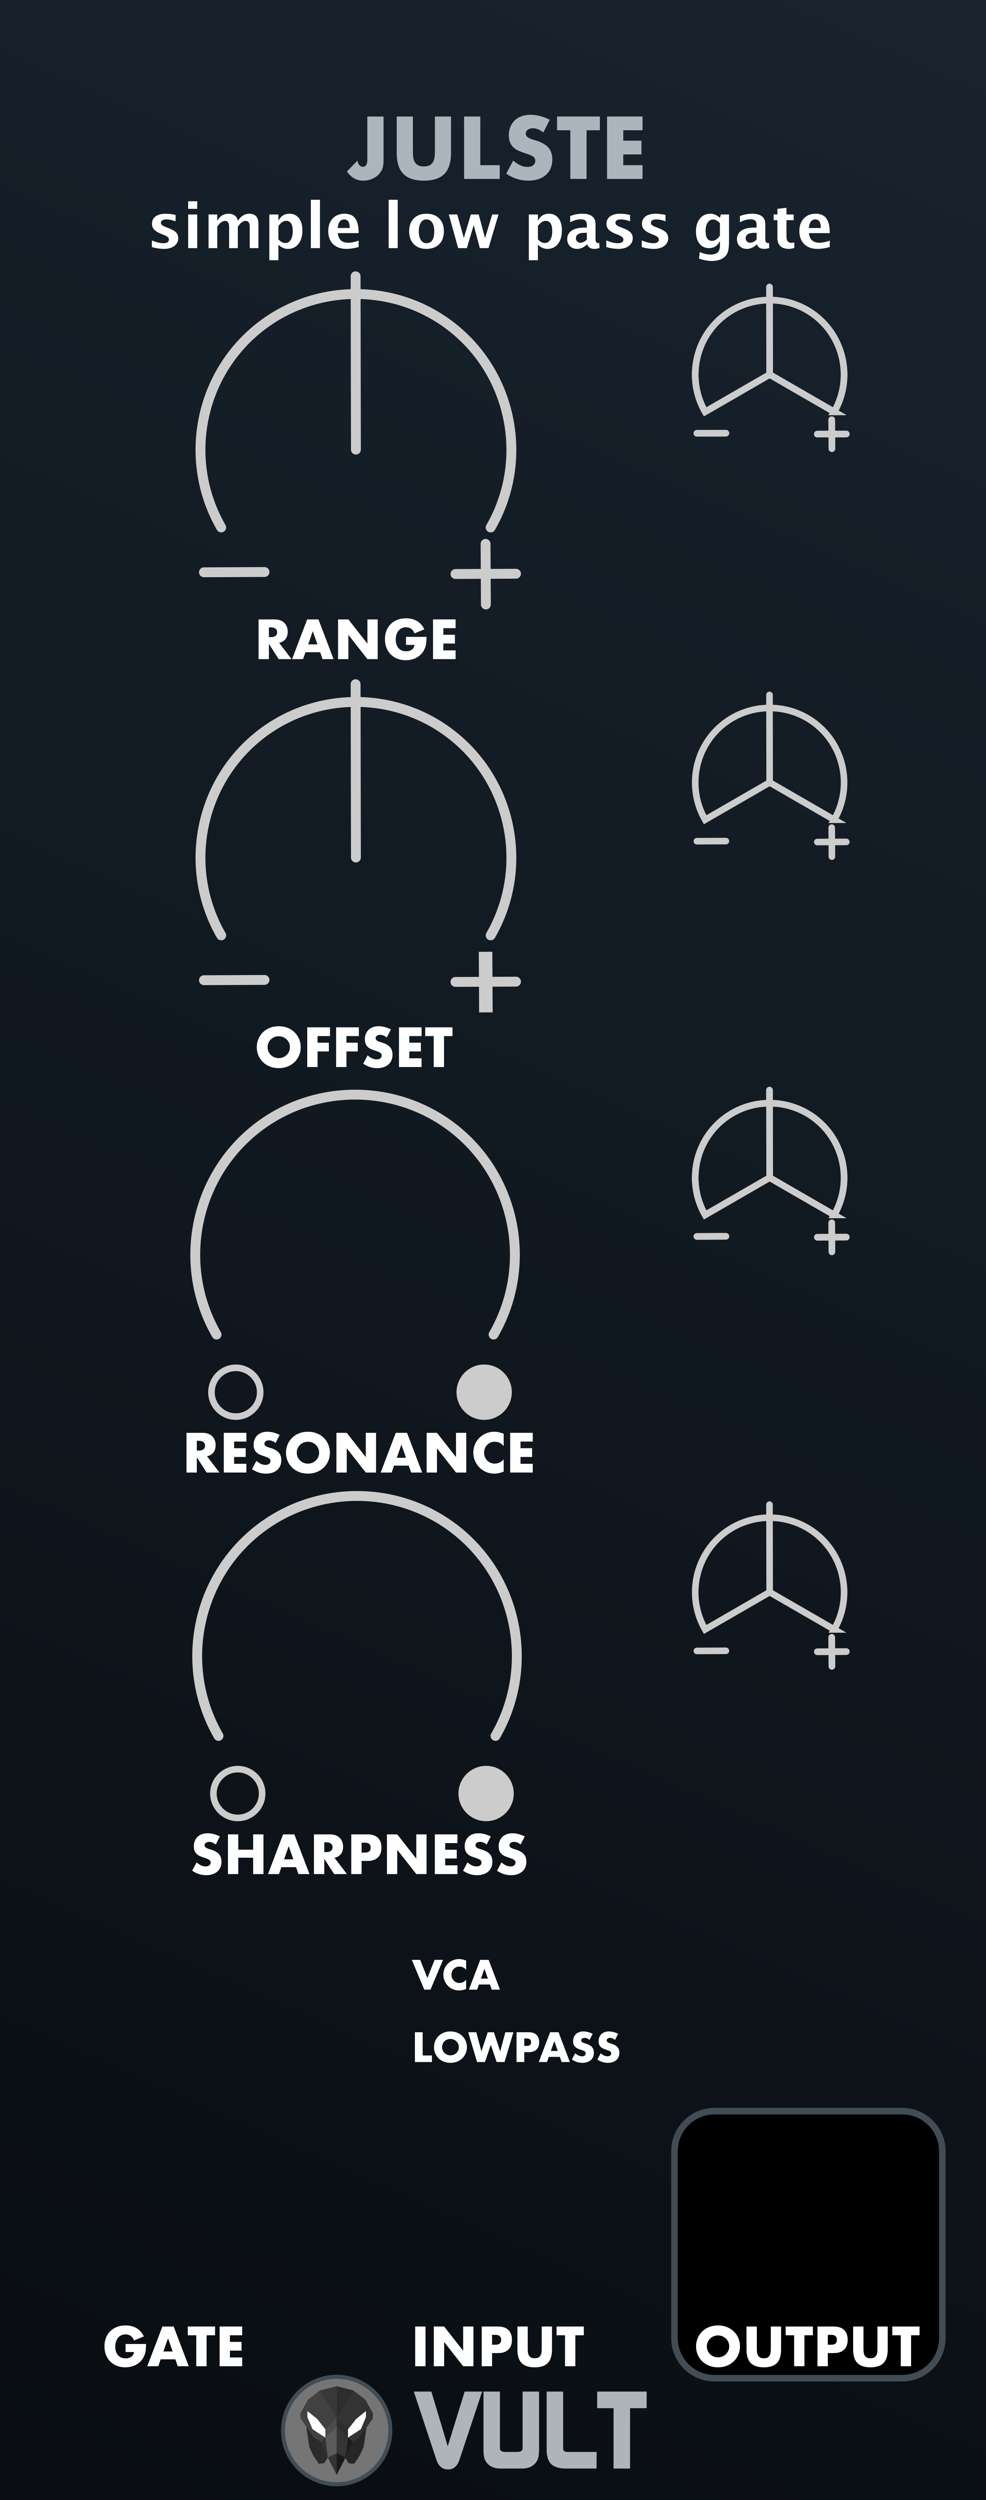 <svg width="150px" height="380px" version="1.1" xmlns="http://www.w3.org/2000/svg" xmlns:xlink="http://www.w3.org/1999/xlink" xml:space="preserve" xmlns:serif="http://www.serif.com/" style="fill-rule:evenodd;clip-rule:evenodd;">
  <defs>
    <linearGradient id="_Linear1" x1="0" y1="0" x2="1" y2="0" gradientUnits="userSpaceOnUse" gradientTransform="matrix(150,-379.998,379.998,150,0,379.998)">
      <stop offset="0" style="stop-color:rgb(9,13,17);stop-opacity:1"/>
      <stop offset="1" style="stop-color:rgb(24,35,46);stop-opacity:1"/>
    </linearGradient>
  </defs>
  <g id="Panel">
    <rect id="rect9931" x="0" y="0" width="150" height="380" style="fill:rgb(26,26,26);"/>
    <rect id="rect9010" x="0" y="0" width="150" height="379.998" style="fill:url(#_Linear1);"/>
    <path id="path9013" d="M143.354,326.966c0,-3.359 -2.728,-6.088 -6.087,-6.088l-28.569,0c-3.36,0 -6.087,2.729 -6.087,6.088l0,28.41c0,3.361 2.727,6.088 6.087,6.088l28.569,0c3.359,0 6.087,-2.727 6.087,-6.088l0,-28.41Z" style="stroke:rgb(65,76,85);stroke-width:1px;"/>
    <path id="path9017" d="M126.904,62.593c2.737,-4.742 1.664,-10.824 -2.534,-14.346c-4.193,-3.521 -10.372,-3.521 -14.566,0c-4.197,3.522 -5.27,9.604 -2.533,14.346l9.816,-5.666l9.817,5.666Z" style="fill:none;stroke:rgb(204,204,204);stroke-width:1px;stroke-linecap:round;"/>
    <path id="path9020" d="M126.531,63.79l0.024,4.409" style="fill:rgb(204,204,204);fill-rule:nonzero;stroke:rgb(204,204,204);stroke-width:1px;stroke-linecap:round;"/>
    <path id="path9023" d="M128.748,65.963l-4.41,0.02" style="fill:rgb(204,204,204);fill-rule:nonzero;stroke:rgb(204,204,204);stroke-width:1px;stroke-linecap:round;"/>
    <path id="path9026" d="M110.429,65.839l-4.414,0.02" style="fill:rgb(204,204,204);fill-rule:nonzero;stroke:rgb(204,204,204);stroke-width:1px;stroke-linecap:round;"/>
    <path id="path9029" d="M117.087,56.931l-0.024,-13.31" style="fill:none;stroke:rgb(204,204,204);stroke-width:1px;stroke-linecap:round;"/>
    <path id="path9032" d="M40.906,96.843l0.296,0c0.308,0 0.548,-0.064 0.712,-0.192c0.164,-0.128 0.248,-0.312 0.248,-0.552c0,-0.24 -0.084,-0.424 -0.248,-0.552c-0.164,-0.128 -0.404,-0.192 -0.712,-0.192l-0.296,0l0,1.488Zm3.449,3.338l-1.953,0l-1.496,-2.321l0,2.321l-1.569,0l0,-6.035l2.441,0c0.336,0 0.628,0.048 0.88,0.148c0.253,0.1 0.457,0.232 0.621,0.405c0.164,0.172 0.284,0.368 0.368,0.592c0.084,0.224 0.124,0.464 0.124,0.72c0,0.46 -0.112,0.832 -0.332,1.117c-0.22,0.284 -0.548,0.48 -0.981,0.58l1.897,2.473Z" style="fill:white;fill-rule:nonzero;"/>
    <path id="path9034" d="M48.293,97.94l-0.705,-2.009l-0.704,2.009l1.409,0Zm0.416,1.192l-2.241,0l-0.36,1.049l-1.673,0l2.297,-6.035l1.713,0l2.297,6.035l-1.673,0l-0.36,-1.049Z" style="fill:white;fill-rule:nonzero;"/>
    <path id="path9036" d="M51.43,100.181l0,-6.035l1.569,0l2.897,3.69l0,-3.69l1.561,0l0,6.035l-1.561,0l-2.897,-3.69l0,3.69l-1.569,0Z" style="fill:white;fill-rule:nonzero;"/>
    <path id="path9038" d="M61.77,96.803l3.114,0c0,0.321 -0.012,0.613 -0.04,0.873c-0.028,0.26 -0.08,0.504 -0.16,0.728c-0.112,0.316 -0.265,0.592 -0.457,0.836c-0.192,0.245 -0.416,0.445 -0.676,0.609c-0.26,0.164 -0.544,0.288 -0.852,0.372c-0.308,0.084 -0.637,0.128 -0.977,0.128c-0.468,0 -0.896,-0.076 -1.284,-0.232c-0.388,-0.156 -0.72,-0.372 -0.997,-0.652c-0.276,-0.281 -0.492,-0.617 -0.648,-1.009c-0.156,-0.392 -0.232,-0.824 -0.232,-1.3c0,-0.469 0.076,-0.901 0.228,-1.293c0.152,-0.392 0.368,-0.728 0.648,-1.004c0.281,-0.277 0.617,-0.493 1.013,-0.649c0.396,-0.156 0.836,-0.232 1.32,-0.232c0.629,0 1.181,0.136 1.657,0.408c0.476,0.273 0.852,0.693 1.129,1.265l-1.489,0.616c-0.14,-0.332 -0.32,-0.568 -0.54,-0.712c-0.22,-0.144 -0.473,-0.216 -0.757,-0.216c-0.236,0 -0.448,0.044 -0.64,0.132c-0.192,0.088 -0.356,0.212 -0.492,0.376c-0.136,0.164 -0.244,0.36 -0.32,0.588c-0.076,0.228 -0.116,0.484 -0.116,0.769c0,0.256 0.032,0.492 0.1,0.712c0.068,0.22 0.168,0.408 0.3,0.568c0.132,0.16 0.3,0.284 0.496,0.372c0.196,0.088 0.428,0.132 0.688,0.132c0.156,0 0.305,-0.016 0.449,-0.052c0.144,-0.036 0.272,-0.092 0.388,-0.168c0.116,-0.076 0.208,-0.176 0.284,-0.3c0.076,-0.124 0.124,-0.272 0.152,-0.448l-1.289,0l0,-1.217Z" style="fill:white;fill-rule:nonzero;"/>
    <path id="path9040" d="M69.309,95.475l-1.864,0l0,1.008l1.76,0l0,1.329l-1.76,0l0,1.04l1.864,0l0,1.329l-3.433,0l0,-6.035l3.433,0l0,1.329Z" style="fill:white;fill-rule:nonzero;"/>
    <path id="path9045" d="M126.904,62.593c2.737,-4.742 1.664,-10.824 -2.534,-14.346c-4.193,-3.521 -10.372,-3.521 -14.566,0c-4.197,3.522 -5.27,9.604 -2.533,14.346l9.816,-5.666l9.817,5.666Z" style="fill:none;stroke:rgb(204,204,204);stroke-width:1px;stroke-linecap:round;"/>
    <path id="path9048" d="M126.531,63.79l0.024,4.409" style="fill:rgb(204,204,204);fill-rule:nonzero;stroke:rgb(204,204,204);stroke-width:1px;stroke-linecap:round;"/>
    <path id="path9051" d="M128.748,65.963l-4.41,0.02" style="fill:rgb(204,204,204);fill-rule:nonzero;stroke:rgb(204,204,204);stroke-width:1px;stroke-linecap:round;"/>
    <path id="path9054" d="M110.429,65.839l-4.414,0.02" style="fill:rgb(204,204,204);fill-rule:nonzero;stroke:rgb(204,204,204);stroke-width:1px;stroke-linecap:round;"/>
    <path id="path9057" d="M117.087,56.931l-0.024,-13.31" style="fill:none;stroke:rgb(204,204,204);stroke-width:1px;stroke-linecap:round;"/>
    <path id="path9060" d="M126.904,184.662c2.737,-4.742 1.664,-10.824 -2.534,-14.346c-4.193,-3.521 -10.372,-3.521 -14.566,0c-4.197,3.522 -5.27,9.604 -2.533,14.346l9.816,-5.666l9.817,5.666Z" style="fill:none;stroke:rgb(204,204,204);stroke-width:1px;stroke-linecap:round;"/>
    <path id="path9063" d="M126.531,185.859l0.024,4.409" style="fill:rgb(204,204,204);fill-rule:nonzero;stroke:rgb(204,204,204);stroke-width:1px;stroke-linecap:round;"/>
    <path id="path9066" d="M128.748,188.032l-4.41,0.02" style="fill:rgb(204,204,204);fill-rule:nonzero;stroke:rgb(204,204,204);stroke-width:1px;stroke-linecap:round;"/>
    <path id="path9069" d="M110.429,187.908l-4.414,0.02" style="fill:rgb(204,204,204);fill-rule:nonzero;stroke:rgb(204,204,204);stroke-width:1px;stroke-linecap:round;"/>
    <path id="path9072" d="M117.087,179l-0.024,-13.31" style="fill:none;stroke:rgb(204,204,204);stroke-width:1px;stroke-linecap:round;"/>
    <path id="path9075" d="M29.94,220.476l0.296,0c0.308,0 0.548,-0.064 0.712,-0.192c0.164,-0.128 0.249,-0.312 0.249,-0.552c0,-0.24 -0.085,-0.424 -0.249,-0.552c-0.164,-0.128 -0.404,-0.192 -0.712,-0.192l-0.296,0l0,1.488Zm3.449,3.338l-1.952,0l-1.497,-2.321l0,2.321l-1.569,0l0,-6.035l2.441,0c0.337,0 0.629,0.048 0.881,0.148c0.252,0.1 0.456,0.232 0.62,0.405c0.164,0.172 0.284,0.368 0.368,0.592c0.084,0.224 0.124,0.464 0.124,0.72c0,0.46 -0.112,0.832 -0.332,1.117c-0.22,0.284 -0.548,0.48 -0.98,0.58l1.896,2.473Z" style="fill:white;fill-rule:nonzero;"/>
    <path id="path9077" d="M37.479,219.108l-1.865,0l0,1.008l1.761,0l0,1.329l-1.761,0l0,1.04l1.865,0l0,1.329l-3.433,0l0,-6.035l3.433,0l0,1.329Z" style="fill:white;fill-rule:nonzero;"/>
    <path id="path9079" d="M41.921,219.324c-0.172,-0.14 -0.34,-0.24 -0.512,-0.308c-0.172,-0.068 -0.336,-0.1 -0.496,-0.1c-0.205,0 -0.369,0.048 -0.497,0.144c-0.128,0.096 -0.192,0.22 -0.192,0.376c0,0.108 0.032,0.196 0.096,0.264c0.064,0.068 0.148,0.128 0.252,0.18c0.104,0.052 0.221,0.096 0.353,0.132c0.132,0.036 0.26,0.076 0.388,0.12c0.512,0.172 0.888,0.4 1.124,0.685c0.236,0.284 0.356,0.656 0.356,1.116c0,0.308 -0.052,0.588 -0.156,0.84c-0.104,0.252 -0.256,0.465 -0.456,0.645c-0.2,0.18 -0.444,0.316 -0.736,0.416c-0.292,0.1 -0.62,0.148 -0.989,0.148c-0.764,0 -1.468,-0.228 -2.121,-0.68l0.673,-1.265c0.236,0.208 0.468,0.364 0.696,0.464c0.228,0.1 0.456,0.152 0.68,0.152c0.256,0 0.449,-0.06 0.573,-0.176c0.124,-0.116 0.188,-0.252 0.188,-0.4c0,-0.092 -0.016,-0.168 -0.048,-0.236c-0.032,-0.068 -0.084,-0.128 -0.16,-0.184c-0.076,-0.056 -0.172,-0.108 -0.293,-0.156c-0.12,-0.048 -0.264,-0.1 -0.436,-0.16c-0.204,-0.064 -0.4,-0.136 -0.596,-0.212c-0.196,-0.076 -0.368,-0.18 -0.52,-0.308c-0.152,-0.128 -0.276,-0.289 -0.368,-0.485c-0.092,-0.196 -0.14,-0.44 -0.14,-0.74c0,-0.3 0.048,-0.568 0.148,-0.812c0.1,-0.244 0.236,-0.452 0.416,-0.625c0.18,-0.172 0.396,-0.308 0.656,-0.404c0.26,-0.096 0.548,-0.144 0.868,-0.144c0.301,0 0.613,0.04 0.937,0.124c0.324,0.084 0.636,0.204 0.936,0.364l-0.624,1.225Z" style="fill:white;fill-rule:nonzero;"/>
    <path id="path9081" d="M45.146,220.797c0,0.24 0.044,0.46 0.136,0.664c0.092,0.204 0.212,0.38 0.369,0.528c0.156,0.148 0.336,0.264 0.54,0.348c0.204,0.084 0.424,0.124 0.652,0.124c0.228,0 0.448,-0.04 0.652,-0.124c0.204,-0.084 0.388,-0.2 0.545,-0.348c0.156,-0.148 0.28,-0.324 0.372,-0.528c0.092,-0.204 0.136,-0.424 0.136,-0.664c0,-0.241 -0.044,-0.461 -0.136,-0.665c-0.092,-0.204 -0.216,-0.38 -0.372,-0.528c-0.157,-0.148 -0.341,-0.264 -0.545,-0.348c-0.204,-0.084 -0.424,-0.124 -0.652,-0.124c-0.228,0 -0.448,0.04 -0.652,0.124c-0.204,0.084 -0.384,0.2 -0.54,0.348c-0.157,0.148 -0.277,0.324 -0.369,0.528c-0.092,0.204 -0.136,0.424 -0.136,0.665Zm-1.64,0c0,-0.449 0.084,-0.865 0.248,-1.253c0.164,-0.388 0.396,-0.724 0.688,-1.012c0.292,-0.289 0.644,-0.513 1.052,-0.677c0.409,-0.164 0.857,-0.244 1.349,-0.244c0.484,0 0.932,0.08 1.345,0.244c0.412,0.164 0.764,0.388 1.06,0.677c0.296,0.288 0.528,0.624 0.692,1.012c0.164,0.388 0.248,0.804 0.248,1.253c0,0.448 -0.084,0.864 -0.248,1.252c-0.164,0.388 -0.396,0.724 -0.692,1.012c-0.296,0.289 -0.648,0.513 -1.06,0.677c-0.413,0.164 -0.861,0.244 -1.345,0.244c-0.492,0 -0.94,-0.08 -1.349,-0.244c-0.408,-0.164 -0.76,-0.388 -1.052,-0.677c-0.292,-0.288 -0.524,-0.624 -0.688,-1.012c-0.164,-0.388 -0.248,-0.804 -0.248,-1.252Z" style="fill:white;fill-rule:nonzero;"/>
    <path id="path9083" d="M51.181,223.814l0,-6.035l1.568,0l2.898,3.69l0,-3.69l1.56,0l0,6.035l-1.56,0l-2.898,-3.69l0,3.69l-1.568,0Z" style="fill:white;fill-rule:nonzero;"/>
    <path id="path9085" d="M61.769,221.573l-0.704,-2.009l-0.704,2.009l1.408,0Zm0.416,1.192l-2.241,0l-0.36,1.049l-1.672,0l2.297,-6.035l1.712,0l2.297,6.035l-1.672,0l-0.361,-1.049Z" style="fill:white;fill-rule:nonzero;"/>
    <path id="path9087" d="M64.907,223.814l0,-6.035l1.568,0l2.897,3.69l0,-3.69l1.561,0l0,6.035l-1.561,0l-2.897,-3.69l0,3.69l-1.568,0Z" style="fill:white;fill-rule:nonzero;"/>
    <path id="path9089" d="M76.623,219.796c-0.364,-0.444 -0.812,-0.664 -1.344,-0.664c-0.236,0 -0.452,0.044 -0.652,0.128c-0.201,0.084 -0.373,0.2 -0.517,0.348c-0.144,0.148 -0.256,0.32 -0.34,0.524c-0.084,0.204 -0.124,0.42 -0.124,0.657c0,0.24 0.04,0.46 0.124,0.664c0.084,0.204 0.196,0.38 0.344,0.528c0.148,0.148 0.32,0.268 0.517,0.352c0.196,0.084 0.412,0.128 0.64,0.128c0.5,0 0.952,-0.212 1.352,-0.64l0,1.857l-0.16,0.056c-0.24,0.084 -0.464,0.148 -0.672,0.188c-0.208,0.04 -0.412,0.06 -0.616,0.06c-0.416,0 -0.817,-0.08 -1.197,-0.236c-0.38,-0.156 -0.716,-0.38 -1.008,-0.665c-0.292,-0.284 -0.524,-0.624 -0.7,-1.016c-0.177,-0.392 -0.265,-0.82 -0.265,-1.284c0,-0.465 0.088,-0.889 0.261,-1.277c0.172,-0.388 0.404,-0.72 0.696,-1c0.292,-0.281 0.628,-0.501 1.012,-0.657c0.384,-0.156 0.789,-0.236 1.209,-0.236c0.24,0 0.476,0.024 0.708,0.076c0.232,0.052 0.476,0.128 0.732,0.236l0,1.873Z" style="fill:white;fill-rule:nonzero;"/>
    <path id="path9091" d="M81.049,219.108l-1.865,0l0,1.008l1.761,0l0,1.329l-1.761,0l0,1.04l1.865,0l0,1.329l-3.433,0l0,-6.035l3.433,0l0,1.329Z" style="fill:white;fill-rule:nonzero;"/>
    <path id="path9096" d="M126.904,184.662c2.737,-4.742 1.664,-10.824 -2.534,-14.346c-4.193,-3.521 -10.372,-3.521 -14.566,0c-4.197,3.522 -5.27,9.604 -2.533,14.346l9.816,-5.666l9.817,5.666Z" style="fill:none;stroke:rgb(204,204,204);stroke-width:1px;stroke-linecap:round;"/>
    <path id="path9099" d="M126.531,185.859l0.024,4.409" style="fill:rgb(204,204,204);fill-rule:nonzero;stroke:rgb(204,204,204);stroke-width:1px;stroke-linecap:round;"/>
    <path id="path9102" d="M128.748,188.032l-4.41,0.02" style="fill:rgb(204,204,204);fill-rule:nonzero;stroke:rgb(204,204,204);stroke-width:1px;stroke-linecap:round;"/>
    <path id="path9105" d="M110.429,187.908l-4.414,0.02" style="fill:rgb(204,204,204);fill-rule:nonzero;stroke:rgb(204,204,204);stroke-width:1px;stroke-linecap:round;"/>
    <path id="path9108" d="M117.087,179l-0.024,-13.31" style="fill:none;stroke:rgb(204,204,204);stroke-width:1px;stroke-linecap:round;"/>
    <path id="path9111" d="M75.087,202.846c5.878,-10.184 3.577,-23.245 -5.431,-30.805c-9.007,-7.555 -22.273,-7.555 -31.281,0c-9.007,7.56 -11.308,20.621 -5.43,30.805" style="fill:none;stroke:rgb(204,204,204);stroke-width:1.5px;stroke-linecap:round;"/>
    <circle id="circle9114" cx="35.877" cy="211.603" r="3.706" style="fill:none;stroke:rgb(204,204,204);stroke-width:1px;"/>
    <circle id="circle9117" cx="73.656" cy="211.602" r="3.706" style="fill:rgb(204,204,204);stroke:rgb(204,204,204);stroke-width:1px;"/>
    <path id="path9122" d="M75.383,263.846c5.878,-10.184 3.577,-23.245 -5.431,-30.804c-9.007,-7.556 -22.273,-7.556 -31.281,0c-9.007,7.559 -11.308,20.62 -5.43,30.804" style="fill:none;stroke:rgb(204,204,204);stroke-width:1.5px;stroke-linecap:round;"/>
    <circle id="circle9125" cx="36.173" cy="272.603" r="3.706" style="fill:none;stroke:rgb(204,204,204);stroke-width:1px;"/>
    <circle id="circle9128" cx="73.952" cy="272.602" r="3.706" style="fill:rgb(204,204,204);stroke:rgb(204,204,204);stroke-width:1px;"/>
    <rect id="rect9133" x="63.164" y="353.613" width="1.569" height="6.035" style="fill:white;"/>
    <path id="path9135" d="M65.997,359.648l0,-6.035l1.569,0l2.897,3.69l0,-3.69l1.561,0l0,6.035l-1.561,0l-2.897,-3.69l0,3.69l-1.569,0Z" style="fill:white;fill-rule:nonzero;"/>
    <path id="path9137" d="M74.857,356.382l0.52,0c0.577,0 0.865,-0.252 0.865,-0.752c0,-0.5 -0.288,-0.752 -0.865,-0.752l-0.52,0l0,1.504Zm0,3.266l-1.569,0l0,-6.035l2.497,0c0.677,0 1.197,0.176 1.557,0.529c0.36,0.352 0.54,0.848 0.54,1.488c0,0.64 -0.18,1.137 -0.54,1.489c-0.36,0.352 -0.88,0.528 -1.557,0.528l-0.928,0l0,2.001Z" style="fill:white;fill-rule:nonzero;"/>
    <path id="path9139" d="M80.283,353.613l0,3.282c0,0.176 0.008,0.356 0.02,0.54c0.012,0.184 0.052,0.352 0.12,0.5c0.068,0.148 0.172,0.272 0.317,0.364c0.144,0.092 0.348,0.14 0.608,0.14c0.26,0 0.464,-0.048 0.604,-0.14c0.14,-0.092 0.248,-0.216 0.316,-0.364c0.068,-0.148 0.112,-0.316 0.124,-0.5c0.012,-0.184 0.02,-0.364 0.02,-0.54l0,-3.282l1.561,0l0,3.498c0,0.94 -0.216,1.624 -0.644,2.057c-0.429,0.432 -1.089,0.648 -1.981,0.648c-0.893,0 -1.553,-0.216 -1.985,-0.648c-0.432,-0.433 -0.648,-1.117 -0.648,-2.057l0,-3.498l1.568,0Z" style="fill:white;fill-rule:nonzero;"/>
    <path id="path9141" d="M87.526,354.942l0,4.706l-1.568,0l0,-4.706l-1.289,0l0,-1.329l4.146,0l0,1.329l-1.289,0Z" style="fill:white;fill-rule:nonzero;"/>
    <path id="path9146" d="M107.533,356.631c0,0.24 0.044,0.46 0.136,0.664c0.092,0.204 0.212,0.38 0.368,0.528c0.156,0.148 0.336,0.264 0.54,0.348c0.204,0.084 0.424,0.124 0.653,0.124c0.228,0 0.448,-0.04 0.652,-0.124c0.204,-0.084 0.388,-0.2 0.544,-0.348c0.156,-0.148 0.28,-0.324 0.372,-0.528c0.092,-0.204 0.136,-0.424 0.136,-0.664c0,-0.241 -0.044,-0.461 -0.136,-0.665c-0.092,-0.204 -0.216,-0.38 -0.372,-0.528c-0.156,-0.148 -0.34,-0.264 -0.544,-0.348c-0.204,-0.084 -0.424,-0.124 -0.652,-0.124c-0.229,0 -0.449,0.04 -0.653,0.124c-0.204,0.084 -0.384,0.2 -0.54,0.348c-0.156,0.148 -0.276,0.324 -0.368,0.528c-0.092,0.204 -0.136,0.424 -0.136,0.665Zm-1.641,0c0,-0.449 0.084,-0.865 0.248,-1.253c0.164,-0.388 0.396,-0.724 0.689,-1.012c0.292,-0.289 0.644,-0.513 1.052,-0.677c0.408,-0.164 0.856,-0.244 1.349,-0.244c0.484,0 0.932,0.08 1.344,0.244c0.412,0.164 0.764,0.388 1.061,0.677c0.296,0.288 0.528,0.624 0.692,1.012c0.164,0.388 0.248,0.804 0.248,1.253c0,0.448 -0.084,0.864 -0.248,1.252c-0.164,0.388 -0.396,0.724 -0.692,1.012c-0.297,0.289 -0.649,0.513 -1.061,0.677c-0.412,0.164 -0.86,0.244 -1.344,0.244c-0.493,0 -0.941,-0.08 -1.349,-0.244c-0.408,-0.164 -0.76,-0.388 -1.052,-0.677c-0.293,-0.288 -0.525,-0.624 -0.689,-1.012c-0.164,-0.388 -0.248,-0.804 -0.248,-1.252Z" style="fill:white;fill-rule:nonzero;"/>
    <path id="path9148" d="M115.136,353.613l0,3.282c0,0.176 0.008,0.356 0.02,0.54c0.012,0.184 0.052,0.352 0.12,0.5c0.068,0.148 0.172,0.272 0.316,0.364c0.144,0.092 0.348,0.14 0.608,0.14c0.261,0 0.465,-0.048 0.605,-0.14c0.14,-0.092 0.248,-0.216 0.316,-0.364c0.068,-0.148 0.112,-0.316 0.124,-0.5c0.012,-0.184 0.02,-0.364 0.02,-0.54l0,-3.282l1.561,0l0,3.498c0,0.94 -0.217,1.624 -0.645,2.057c-0.428,0.432 -1.088,0.648 -1.981,0.648c-0.892,0 -1.552,-0.216 -1.984,-0.648c-0.433,-0.433 -0.649,-1.117 -0.649,-2.057l0,-3.498l1.569,0Z" style="fill:white;fill-rule:nonzero;"/>
    <path id="path9150" d="M122.379,354.942l0,4.706l-1.569,0l0,-4.706l-1.288,0l0,-1.329l4.146,0l0,1.329l-1.289,0Z" style="fill:white;fill-rule:nonzero;"/>
    <path id="path9152" d="M125.932,356.382l0.521,0c0.576,0 0.864,-0.252 0.864,-0.752c0,-0.5 -0.288,-0.752 -0.864,-0.752l-0.521,0l0,1.504Zm0,3.266l-1.568,0l0,-6.035l2.497,0c0.676,0 1.196,0.176 1.556,0.529c0.361,0.352 0.541,0.848 0.541,1.488c0,0.64 -0.18,1.137 -0.541,1.489c-0.36,0.352 -0.88,0.528 -1.556,0.528l-0.929,0l0,2.001Z" style="fill:white;fill-rule:nonzero;"/>
    <path id="path9154" d="M131.359,353.613l0,3.282c0,0.176 0.008,0.356 0.02,0.54c0.012,0.184 0.052,0.352 0.12,0.5c0.068,0.148 0.172,0.272 0.316,0.364c0.144,0.092 0.348,0.14 0.608,0.14c0.26,0 0.464,-0.048 0.604,-0.14c0.14,-0.092 0.249,-0.216 0.317,-0.364c0.068,-0.148 0.112,-0.316 0.124,-0.5c0.012,-0.184 0.02,-0.364 0.02,-0.54l0,-3.282l1.56,0l0,3.498c0,0.94 -0.216,1.624 -0.644,2.057c-0.428,0.432 -1.088,0.648 -1.981,0.648c-0.892,0 -1.552,-0.216 -1.985,-0.648c-0.432,-0.433 -0.648,-1.117 -0.648,-2.057l0,-3.498l1.569,0Z" style="fill:white;fill-rule:nonzero;"/>
    <path id="path9156" d="M138.602,354.942l0,4.706l-1.569,0l0,-4.706l-1.288,0l0,-1.329l4.145,0l0,1.329l-1.288,0Z" style="fill:white;fill-rule:nonzero;"/>
    <path id="path9161" d="M19.101,356.27l3.114,0c0,0.321 -0.012,0.613 -0.04,0.873c-0.028,0.26 -0.08,0.504 -0.16,0.728c-0.112,0.316 -0.264,0.592 -0.457,0.836c-0.192,0.245 -0.416,0.445 -0.676,0.609c-0.26,0.164 -0.544,0.288 -0.852,0.372c-0.308,0.084 -0.636,0.128 -0.977,0.128c-0.468,0 -0.896,-0.076 -1.284,-0.232c-0.388,-0.156 -0.72,-0.372 -0.996,-0.652c-0.277,-0.281 -0.493,-0.617 -0.649,-1.009c-0.156,-0.392 -0.232,-0.824 -0.232,-1.3c0,-0.469 0.076,-0.901 0.228,-1.293c0.152,-0.392 0.368,-0.728 0.649,-1.004c0.28,-0.277 0.616,-0.493 1.012,-0.649c0.396,-0.156 0.836,-0.232 1.32,-0.232c0.629,0 1.181,0.136 1.657,0.408c0.476,0.273 0.853,0.693 1.129,1.265l-1.489,0.616c-0.14,-0.332 -0.32,-0.568 -0.54,-0.712c-0.22,-0.144 -0.472,-0.216 -0.757,-0.216c-0.236,0 -0.448,0.044 -0.64,0.132c-0.192,0.088 -0.356,0.212 -0.492,0.376c-0.136,0.164 -0.244,0.36 -0.32,0.588c-0.076,0.228 -0.116,0.484 -0.116,0.769c0,0.256 0.032,0.492 0.1,0.712c0.068,0.22 0.168,0.408 0.3,0.568c0.132,0.16 0.3,0.284 0.496,0.372c0.196,0.088 0.428,0.132 0.688,0.132c0.157,0 0.305,-0.016 0.449,-0.052c0.144,-0.036 0.272,-0.092 0.388,-0.168c0.116,-0.076 0.208,-0.176 0.284,-0.3c0.076,-0.124 0.124,-0.272 0.152,-0.448l-1.289,0l0,-1.217Z" style="fill:white;fill-rule:nonzero;"/>
    <path id="path9163" d="M26.264,357.407l-0.704,-2.009l-0.704,2.009l1.408,0Zm0.417,1.192l-2.241,0l-0.36,1.049l-1.673,0l2.297,-6.035l1.713,0l2.296,6.035l-1.672,0l-0.36,-1.049Z" style="fill:white;fill-rule:nonzero;"/>
    <path id="path9165" d="M31.427,354.942l0,4.706l-1.569,0l0,-4.706l-1.289,0l0,-1.329l4.146,0l0,1.329l-1.288,0Z" style="fill:white;fill-rule:nonzero;"/>
    <path id="path9167" d="M36.845,354.942l-1.865,0l0,1.008l1.761,0l0,1.329l-1.761,0l0,1.04l1.865,0l0,1.329l-3.434,0l0,-6.035l3.434,0l0,1.329Z" style="fill:white;fill-rule:nonzero;"/>
    <path id="path9197" d="M58.349,17.71l0,6.579c0,0.277 -0.014,0.532 -0.044,0.767c-0.029,0.236 -0.077,0.437 -0.144,0.605c-0.109,0.267 -0.258,0.512 -0.447,0.735c-0.188,0.222 -0.409,0.411 -0.661,0.566c-0.251,0.156 -0.53,0.277 -0.836,0.365c-0.306,0.088 -0.626,0.132 -0.962,0.132c-1.015,0 -1.84,-0.465 -2.478,-1.396l1.61,-1.648c0.042,0.285 0.134,0.512 0.277,0.679c0.142,0.168 0.318,0.252 0.529,0.252c0.46,0 0.691,-0.365 0.691,-1.095l0,-6.541l2.465,0Z" style="fill:rgb(172,181,188);fill-rule:nonzero;"/>
    <path id="path9199" d="M62.815,17.71l0,5.157c0,0.278 0.011,0.56 0.032,0.849c0.02,0.29 0.084,0.551 0.188,0.787c0.105,0.235 0.27,0.425 0.498,0.573c0.227,0.146 0.545,0.22 0.955,0.22c0.412,0 0.729,-0.074 0.95,-0.22c0.222,-0.148 0.389,-0.338 0.497,-0.573c0.109,-0.236 0.174,-0.497 0.195,-0.787c0.022,-0.289 0.031,-0.571 0.031,-0.849l0,-5.157l2.453,0l0,5.497c0,1.476 -0.337,2.553 -1.012,3.233c-0.675,0.679 -1.713,1.019 -3.114,1.019c-1.4,0 -2.44,-0.34 -3.119,-1.019c-0.68,-0.68 -1.019,-1.757 -1.019,-3.233l0,-5.497l2.465,0Z" style="fill:rgb(172,181,188);fill-rule:nonzero;"/>
    <path id="path9201" d="M73.068,17.71l0,7.396l2.956,0l0,2.089l-5.421,0l0,-9.485l2.465,0Z" style="fill:rgb(172,181,188);fill-rule:nonzero;"/>
    <path id="path9203" d="M82.654,20.137c-0.269,-0.217 -0.537,-0.38 -0.806,-0.483c-0.267,-0.106 -0.527,-0.158 -0.779,-0.158c-0.319,0 -0.579,0.075 -0.78,0.227c-0.201,0.15 -0.303,0.347 -0.303,0.591c0,0.168 0.051,0.305 0.152,0.414c0.1,0.11 0.232,0.204 0.396,0.284c0.164,0.08 0.349,0.149 0.554,0.208c0.205,0.059 0.409,0.121 0.61,0.188c0.804,0.269 1.394,0.627 1.767,1.076c0.373,0.449 0.56,1.033 0.56,1.754c0,0.488 -0.082,0.927 -0.245,1.321c-0.164,0.395 -0.403,0.733 -0.717,1.013c-0.314,0.281 -0.701,0.499 -1.157,0.655c-0.457,0.154 -0.975,0.232 -1.555,0.232c-1.198,0 -2.309,-0.356 -3.334,-1.069l1.058,-1.988c0.369,0.328 0.734,0.57 1.095,0.73c0.359,0.16 0.716,0.238 1.068,0.238c0.404,0 0.703,-0.092 0.9,-0.276c0.198,-0.185 0.296,-0.394 0.296,-0.63c0,-0.142 -0.025,-0.265 -0.076,-0.37c-0.05,-0.105 -0.134,-0.201 -0.252,-0.289c-0.117,-0.089 -0.27,-0.17 -0.459,-0.246c-0.188,-0.075 -0.417,-0.159 -0.685,-0.251c-0.319,-0.101 -0.631,-0.211 -0.937,-0.334c-0.307,-0.121 -0.58,-0.282 -0.818,-0.483c-0.239,-0.203 -0.432,-0.456 -0.578,-0.762c-0.148,-0.307 -0.221,-0.694 -0.221,-1.163c0,-0.47 0.077,-0.896 0.233,-1.277c0.154,-0.383 0.373,-0.709 0.654,-0.982c0.281,-0.272 0.624,-0.483 1.032,-0.635c0.406,-0.151 0.862,-0.227 1.364,-0.227c0.47,0 0.96,0.066 1.472,0.196c0.511,0.129 1.003,0.32 1.471,0.571l-0.98,1.925Z" style="fill:rgb(172,181,188);fill-rule:nonzero;"/>
    <path id="path9205" d="M89.233,19.797l0,7.398l-2.466,0l0,-7.398l-2.024,0l0,-2.087l6.515,0l0,2.087l-2.025,0Z" style="fill:rgb(172,181,188);fill-rule:nonzero;"/>
    <path id="path9207" d="M97.75,19.797l-2.931,0l0,1.585l2.767,0l0,2.089l-2.767,0l0,1.635l2.931,0l0,2.089l-5.397,0l0,-9.485l5.397,0l0,2.087Z" style="fill:rgb(172,181,188);fill-rule:nonzero;"/>
    <path id="path42" d="M62.952,363.5l2.673,0l2.49,8.317l2.574,-8.317l2.66,0l-3.46,10.397c-0.323,0.959 -0.903,1.438 -1.738,1.438c-0.847,0 -1.433,-0.484 -1.755,-1.453l-3.444,-10.382Z" style="fill:rgb(173,181,187);fill-rule:nonzero;"/>
    <path id="path44" d="M73.55,372.292l0,-8.792l2.507,0l0,8.709c0.044,0.312 0.334,0.468 0.869,0.468l1.705,0c0.513,0 0.797,-0.145 0.853,-0.435l0.017,-0.083l0,-8.659l2.507,0l0,8.776c0,0.769 -0.083,1.315 -0.251,1.638c-0.445,0.858 -1.231,1.287 -2.357,1.287l-3.243,0c-1.159,0 -1.95,-0.44 -2.373,-1.321c-0.156,-0.323 -0.234,-0.852 -0.234,-1.588l0,0Z" style="fill:rgb(173,181,187);fill-rule:nonzero;"/>
    <path id="path46" d="M83.161,372.343l0,-8.843l2.508,0l0,8.642c0,0.357 0.211,0.535 0.635,0.535l4.463,0l-0.016,2.524l-4.664,0c-0.167,0 -0.312,-0.006 -0.435,-0.017c-0.903,-0.077 -1.544,-0.342 -1.922,-0.794c-0.379,-0.451 -0.569,-1.133 -0.569,-2.047l0,0Z" style="fill:rgb(173,181,187);fill-rule:nonzero;"/>
    <path id="path48" d="M90.851,366.024l0,-2.524l7.522,0l0,2.524l-2.524,0l0,9.177l-2.508,0l0,-9.177l-2.49,0Z" style="fill:rgb(173,181,187);fill-rule:nonzero;"/>
    <path id="path4" d="M59.383,369.417c0,-4.509 -3.655,-8.164 -8.164,-8.164c-4.509,0 -8.165,3.655 -8.165,8.164c0,4.509 3.656,8.165 8.165,8.165c4.509,0 8.164,-3.656 8.164,-8.165Z" style="fill:rgb(117,117,117);fill-rule:nonzero;stroke:rgb(65,76,85);stroke-width:0.61px;stroke-miterlimit:10;"/>
    <path id="polygon6" d="M49.321,374.394l0.553,-0.891l-1.064,-2.393l-2.216,-2.284l0.46,3.101l0.597,1.28l0.833,1.264l0.837,-0.077Z" style="fill:rgb(43,43,43);fill-rule:nonzero;"/>
    <path id="polygon8" d="M53.048,374.401l-0.553,-0.89l1.064,-2.393l2.216,-2.285l-0.46,3.101l-0.597,1.281l-0.833,1.263l-0.837,-0.077Z" style="fill:rgb(38,38,38);fill-rule:nonzero;"/>
    <path id="polygon12" d="M48.636,363.359l2.584,-0.66l0,13.447l-1.349,-2.651l-1.061,-2.385l-1.022,-0.581l-2.052,-2.92l-0.057,-0.776l1.148,-2.067l1.809,-1.407Z" style="fill:rgb(66,66,66);fill-rule:nonzero;"/>
    <path id="polygon14" d="M53.801,363.364l-2.584,-0.661l0,13.448l1.35,-2.651l1.06,-2.385l1.023,-0.581l2.051,-2.921l0.058,-0.775l-1.149,-2.067l-1.809,-1.407Z" style="fill:rgb(51,51,51);fill-rule:nonzero;"/>
    <path id="polyline16" d="M49.496,369.237l1.723,-1.684l0,1.229l-1.723,1.718l0,-1.263" style="fill:rgb(76,76,76);fill-rule:nonzero;"/>
    <path id="polygon18" d="M51.22,368.781l-1.723,1.718l0.377,3.004l1.346,2.643l0,-7.365Z" style="fill:rgb(91,91,91);fill-rule:nonzero;"/>
    <path id="polygon20" d="M51.22,376.146l-1.346,-2.643l1.346,-0.635l0,3.278Z" style="fill:rgb(51,51,51);fill-rule:nonzero;"/>
    <path id="polygon22" d="M49.497,370.499l0,-1.263l-1.249,-1.58l-1.477,-1.19l-0.001,0.932l0.775,1.823l1.952,1.278Z" style="fill:white;fill-rule:nonzero;"/>
    <path id="polyline24" d="M52.942,369.238l-1.722,-1.685l0,1.23l1.722,1.718l0,-1.263" style="fill:rgb(45,45,45);fill-rule:nonzero;"/>
    <path id="polygon26" d="M51.218,368.781l1.722,1.718l-0.376,3.004l-1.347,2.643l0.001,-7.365Z" style="fill:rgb(53,53,53);fill-rule:nonzero;"/>
    <path id="polygon28" d="M51.217,376.146l1.347,-2.643l-1.346,-0.635l-0.001,3.278Z" style="fill:rgb(25,25,25);fill-rule:nonzero;"/>
    <path id="polygon30" d="M52.94,370.499l0,-1.263l1.249,-1.58l1.478,-1.19l0.001,0.932l-0.775,1.823l-1.953,1.278Z" style="fill:white;fill-rule:nonzero;"/>
    <path id="polyline32" d="M48.652,363.338l2.566,4.215l-0.005,-4.87" style="fill:rgb(56,56,56);fill-rule:nonzero;"/>
    <path id="polyline34" d="M53.785,363.338l-2.566,4.215l0.006,-4.869" style="fill:rgb(45,45,45);fill-rule:nonzero;"/>
    <path id="polygon36" d="M48.811,371.111l0.688,-0.611l0.375,3.006l-1.063,-2.395Z" style="fill:rgb(51,51,51);fill-rule:nonzero;"/>
    <path id="polygon38" d="M53.631,371.125l-0.688,-0.61l-0.375,3.006l1.063,-2.396Z" style="fill:rgb(28,28,28);fill-rule:nonzero;"/>
    <path id="path9236" d="M32.822,280.355c-0.172,-0.14 -0.34,-0.24 -0.512,-0.308c-0.172,-0.068 -0.336,-0.1 -0.496,-0.1c-0.204,0 -0.368,0.048 -0.496,0.144c-0.129,0.096 -0.193,0.22 -0.193,0.376c0,0.108 0.032,0.196 0.096,0.264c0.064,0.068 0.149,0.128 0.253,0.18c0.104,0.052 0.22,0.096 0.352,0.132c0.132,0.036 0.26,0.076 0.388,0.12c0.512,0.172 0.888,0.4 1.124,0.685c0.236,0.284 0.356,0.656 0.356,1.116c0,0.308 -0.052,0.588 -0.156,0.84c-0.104,0.252 -0.256,0.465 -0.456,0.645c-0.2,0.18 -0.444,0.316 -0.736,0.416c-0.292,0.1 -0.62,0.148 -0.988,0.148c-0.765,0 -1.469,-0.228 -2.121,-0.68l0.672,-1.265c0.236,0.208 0.468,0.364 0.696,0.464c0.228,0.1 0.456,0.152 0.68,0.152c0.257,0 0.449,-0.06 0.573,-0.176c0.124,-0.116 0.188,-0.252 0.188,-0.4c0,-0.092 -0.016,-0.168 -0.048,-0.236c-0.032,-0.068 -0.084,-0.128 -0.16,-0.184c-0.076,-0.056 -0.172,-0.108 -0.292,-0.156c-0.12,-0.048 -0.265,-0.1 -0.437,-0.16c-0.204,-0.064 -0.4,-0.136 -0.596,-0.212c-0.196,-0.076 -0.368,-0.18 -0.52,-0.308c-0.152,-0.128 -0.276,-0.289 -0.368,-0.485c-0.092,-0.196 -0.14,-0.44 -0.14,-0.74c0,-0.3 0.048,-0.568 0.148,-0.812c0.1,-0.244 0.236,-0.452 0.416,-0.625c0.18,-0.172 0.396,-0.308 0.656,-0.404c0.26,-0.096 0.548,-0.144 0.869,-0.144c0.3,0 0.612,0.04 0.936,0.124c0.324,0.084 0.636,0.204 0.936,0.364l-0.624,1.225Z" style="fill:white;fill-rule:nonzero;"/>
    <path id="path9238" d="M36.248,281.139l2.264,0l0,-2.329l1.569,0l0,6.035l-1.569,0l0,-2.489l-2.264,0l0,2.489l-1.569,0l0,-6.035l1.569,0l0,2.329Z" style="fill:white;fill-rule:nonzero;"/>
    <path id="path9240" d="M44.627,282.604l-0.704,-2.009l-0.705,2.009l1.409,0Zm0.416,1.192l-2.241,0l-0.36,1.049l-1.673,0l2.297,-6.035l1.713,0l2.297,6.035l-1.673,0l-0.36,-1.049Z" style="fill:white;fill-rule:nonzero;"/>
    <path id="path9242" d="M49.333,281.507l0.296,0c0.308,0 0.548,-0.064 0.712,-0.192c0.164,-0.128 0.249,-0.312 0.249,-0.552c0,-0.24 -0.085,-0.424 -0.249,-0.552c-0.164,-0.128 -0.404,-0.192 -0.712,-0.192l-0.296,0l0,1.488Zm3.449,3.338l-1.952,0l-1.497,-2.321l0,2.321l-1.569,0l0,-6.035l2.441,0c0.336,0 0.629,0.048 0.881,0.148c0.252,0.1 0.456,0.232 0.62,0.405c0.164,0.172 0.284,0.368 0.368,0.592c0.084,0.224 0.124,0.464 0.124,0.72c0,0.46 -0.112,0.832 -0.332,1.117c-0.22,0.284 -0.548,0.48 -0.98,0.58l1.896,2.473Z" style="fill:white;fill-rule:nonzero;"/>
    <path id="path9244" d="M55.007,281.579l0.521,0c0.576,0 0.864,-0.252 0.864,-0.752c0,-0.5 -0.288,-0.752 -0.864,-0.752l-0.521,0l0,1.504Zm0,3.266l-1.568,0l0,-6.035l2.497,0c0.676,0 1.196,0.176 1.556,0.529c0.361,0.352 0.541,0.848 0.541,1.488c0,0.64 -0.18,1.137 -0.541,1.489c-0.36,0.352 -0.88,0.528 -1.556,0.528l-0.929,0l0,2.001Z" style="fill:white;fill-rule:nonzero;"/>
    <path id="path9246" d="M58.865,284.845l0,-6.035l1.569,0l2.897,3.69l0,-3.69l1.56,0l0,6.035l-1.56,0l-2.897,-3.69l0,3.69l-1.569,0Z" style="fill:white;fill-rule:nonzero;"/>
    <path id="path9248" d="M69.589,280.139l-1.864,0l0,1.008l1.76,0l0,1.329l-1.76,0l0,1.04l1.864,0l0,1.329l-3.433,0l0,-6.035l3.433,0l0,1.329Z" style="fill:white;fill-rule:nonzero;"/>
    <path id="path9250" d="M74.031,280.355c-0.172,-0.14 -0.34,-0.24 -0.512,-0.308c-0.172,-0.068 -0.336,-0.1 -0.496,-0.1c-0.204,0 -0.368,0.048 -0.496,0.144c-0.128,0.096 -0.192,0.22 -0.192,0.376c0,0.108 0.032,0.196 0.096,0.264c0.064,0.068 0.148,0.128 0.252,0.18c0.104,0.052 0.22,0.096 0.352,0.132c0.132,0.036 0.26,0.076 0.388,0.12c0.512,0.172 0.888,0.4 1.124,0.685c0.237,0.284 0.357,0.656 0.357,1.116c0,0.308 -0.052,0.588 -0.156,0.84c-0.105,0.252 -0.257,0.465 -0.457,0.645c-0.2,0.18 -0.444,0.316 -0.736,0.416c-0.292,0.1 -0.62,0.148 -0.988,0.148c-0.765,0 -1.469,-0.228 -2.121,-0.68l0.672,-1.265c0.236,0.208 0.468,0.364 0.696,0.464c0.228,0.1 0.457,0.152 0.681,0.152c0.256,0 0.448,-0.06 0.572,-0.176c0.124,-0.116 0.188,-0.252 0.188,-0.4c0,-0.092 -0.016,-0.168 -0.048,-0.236c-0.032,-0.068 -0.084,-0.128 -0.16,-0.184c-0.076,-0.056 -0.172,-0.108 -0.292,-0.156c-0.12,-0.048 -0.264,-0.1 -0.436,-0.16c-0.205,-0.064 -0.401,-0.136 -0.597,-0.212c-0.196,-0.076 -0.368,-0.18 -0.52,-0.308c-0.152,-0.128 -0.276,-0.289 -0.368,-0.485c-0.092,-0.196 -0.14,-0.44 -0.14,-0.74c0,-0.3 0.048,-0.568 0.148,-0.812c0.1,-0.244 0.236,-0.452 0.416,-0.625c0.18,-0.172 0.396,-0.308 0.656,-0.404c0.26,-0.096 0.549,-0.144 0.869,-0.144c0.3,0 0.612,0.04 0.936,0.124c0.324,0.084 0.636,0.204 0.936,0.364l-0.624,1.225Z" style="fill:white;fill-rule:nonzero;"/>
    <path id="path9252" d="M79.201,280.355c-0.172,-0.14 -0.34,-0.24 -0.512,-0.308c-0.172,-0.068 -0.336,-0.1 -0.496,-0.1c-0.204,0 -0.368,0.048 -0.496,0.144c-0.128,0.096 -0.192,0.22 -0.192,0.376c0,0.108 0.032,0.196 0.096,0.264c0.064,0.068 0.148,0.128 0.252,0.18c0.104,0.052 0.22,0.096 0.352,0.132c0.132,0.036 0.26,0.076 0.388,0.12c0.512,0.172 0.888,0.4 1.125,0.685c0.236,0.284 0.356,0.656 0.356,1.116c0,0.308 -0.052,0.588 -0.156,0.84c-0.104,0.252 -0.256,0.465 -0.457,0.645c-0.2,0.18 -0.444,0.316 -0.736,0.416c-0.292,0.1 -0.62,0.148 -0.988,0.148c-0.765,0 -1.469,-0.228 -2.121,-0.68l0.672,-1.265c0.236,0.208 0.468,0.364 0.696,0.464c0.229,0.1 0.457,0.152 0.681,0.152c0.256,0 0.448,-0.06 0.572,-0.176c0.124,-0.116 0.188,-0.252 0.188,-0.4c0,-0.092 -0.016,-0.168 -0.048,-0.236c-0.032,-0.068 -0.084,-0.128 -0.16,-0.184c-0.076,-0.056 -0.172,-0.108 -0.292,-0.156c-0.12,-0.048 -0.264,-0.1 -0.436,-0.16c-0.204,-0.064 -0.401,-0.136 -0.597,-0.212c-0.196,-0.076 -0.368,-0.18 -0.52,-0.308c-0.152,-0.128 -0.276,-0.289 -0.368,-0.485c-0.092,-0.196 -0.14,-0.44 -0.14,-0.74c0,-0.3 0.048,-0.568 0.148,-0.812c0.1,-0.244 0.236,-0.452 0.416,-0.625c0.18,-0.172 0.396,-0.308 0.656,-0.404c0.261,-0.096 0.549,-0.144 0.869,-0.144c0.3,0 0.612,0.04 0.936,0.124c0.324,0.084 0.637,0.204 0.937,0.364l-0.625,1.225Z" style="fill:white;fill-rule:nonzero;"/>
    <path id="path9257" d="M126.904,247.662c2.737,-4.742 1.664,-10.824 -2.534,-14.346c-4.193,-3.521 -10.372,-3.521 -14.566,0c-4.197,3.522 -5.27,9.604 -2.533,14.346l9.816,-5.666l9.817,5.666Z" style="fill:none;stroke:rgb(204,204,204);stroke-width:1px;stroke-linecap:round;"/>
    <path id="path9260" d="M126.531,248.859l0.024,4.409" style="fill:rgb(204,204,204);fill-rule:nonzero;stroke:rgb(204,204,204);stroke-width:1px;stroke-linecap:round;"/>
    <path id="path9263" d="M128.748,251.032l-4.41,0.02" style="fill:rgb(204,204,204);fill-rule:nonzero;stroke:rgb(204,204,204);stroke-width:1px;stroke-linecap:round;"/>
    <path id="path9266" d="M126.531,248.859l0.024,4.409" style="fill:rgb(204,204,204);fill-rule:nonzero;stroke:rgb(204,204,204);stroke-width:1px;stroke-linecap:round;"/>
    <path id="path9269" d="M128.748,251.032l-4.41,0.02" style="fill:rgb(204,204,204);fill-rule:nonzero;stroke:rgb(204,204,204);stroke-width:1px;stroke-linecap:round;"/>
    <path id="path9272" d="M110.429,250.908l-4.414,0.02" style="fill:rgb(204,204,204);fill-rule:nonzero;stroke:rgb(204,204,204);stroke-width:1px;stroke-linecap:round;"/>
    <path id="path9275" d="M117.087,242l-0.024,-13.31" style="fill:none;stroke:rgb(204,204,204);stroke-width:1px;stroke-linecap:round;"/>
    <path id="path9278" d="M63.926,297.886l1.093,2.757l1.1,-2.757l1.277,0l-1.909,4.526l-0.936,0l-1.901,-4.526l1.276,0Z" style="fill:white;fill-rule:nonzero;"/>
    <path id="path9280" d="M70.913,299.399c-0.272,-0.333 -0.608,-0.497 -1.008,-0.497c-0.176,0 -0.34,0.032 -0.488,0.096c-0.152,0.064 -0.28,0.152 -0.389,0.26c-0.108,0.113 -0.192,0.241 -0.256,0.393c-0.06,0.152 -0.092,0.316 -0.092,0.492c0,0.18 0.032,0.348 0.092,0.5c0.064,0.152 0.148,0.284 0.26,0.396c0.109,0.112 0.237,0.2 0.385,0.264c0.148,0.064 0.308,0.096 0.48,0.096c0.376,0 0.716,-0.16 1.016,-0.48l0,1.393l-0.12,0.04c-0.18,0.064 -0.348,0.112 -0.504,0.14c-0.156,0.032 -0.312,0.044 -0.464,0.044c-0.312,0 -0.608,-0.056 -0.897,-0.176c-0.284,-0.116 -0.536,-0.284 -0.756,-0.497c-0.216,-0.216 -0.392,-0.468 -0.524,-0.764c-0.132,-0.292 -0.196,-0.612 -0.196,-0.96c0,-0.348 0.064,-0.669 0.192,-0.957c0.132,-0.292 0.304,-0.54 0.524,-0.752c0.216,-0.208 0.468,-0.372 0.756,-0.492c0.289,-0.116 0.593,-0.176 0.909,-0.176c0.18,0 0.356,0.02 0.528,0.056c0.176,0.04 0.36,0.096 0.552,0.176l0,1.405Z" style="fill:white;fill-rule:nonzero;"/>
    <path id="path9282" d="M74.223,300.731l-0.529,-1.505l-0.528,1.505l1.057,0Zm0.312,0.896l-1.681,0l-0.268,0.785l-1.253,0l1.721,-4.526l1.285,0l1.72,4.526l-1.252,0l-0.272,-0.785Z" style="fill:white;fill-rule:nonzero;"/>
    <path id="path9286" d="M64.299,308.886l0,3.529l1.412,0l0,0.997l-2.589,0l0,-4.526l1.177,0Z" style="fill:white;fill-rule:nonzero;"/>
    <path id="path9288" d="M67.252,311.151c0,0.18 0.036,0.344 0.104,0.496c0.068,0.152 0.156,0.284 0.272,0.396c0.116,0.112 0.252,0.2 0.408,0.26c0.152,0.064 0.316,0.096 0.488,0.096c0.172,0 0.336,-0.032 0.488,-0.096c0.157,-0.06 0.293,-0.148 0.409,-0.26c0.12,-0.112 0.212,-0.244 0.28,-0.396c0.068,-0.152 0.1,-0.316 0.1,-0.496c0,-0.18 -0.032,-0.348 -0.1,-0.5c-0.068,-0.152 -0.16,-0.284 -0.28,-0.397c-0.116,-0.112 -0.252,-0.196 -0.409,-0.26c-0.152,-0.06 -0.316,-0.092 -0.488,-0.092c-0.172,0 -0.336,0.032 -0.488,0.092c-0.156,0.064 -0.292,0.148 -0.408,0.26c-0.116,0.113 -0.204,0.245 -0.272,0.397c-0.068,0.152 -0.104,0.32 -0.104,0.5Zm-1.229,0c0,-0.336 0.06,-0.648 0.184,-0.941c0.124,-0.288 0.296,-0.544 0.517,-0.76c0.22,-0.216 0.484,-0.384 0.788,-0.504c0.308,-0.124 0.644,-0.184 1.012,-0.184c0.364,0 0.701,0.06 1.009,0.184c0.308,0.12 0.572,0.288 0.792,0.504c0.224,0.216 0.396,0.472 0.52,0.76c0.124,0.293 0.188,0.605 0.188,0.941c0,0.336 -0.064,0.648 -0.188,0.936c-0.124,0.292 -0.296,0.544 -0.52,0.761c-0.22,0.216 -0.484,0.384 -0.792,0.508c-0.308,0.12 -0.645,0.18 -1.009,0.18c-0.368,0 -0.704,-0.06 -1.012,-0.18c-0.304,-0.124 -0.568,-0.292 -0.788,-0.508c-0.221,-0.217 -0.393,-0.469 -0.517,-0.761c-0.124,-0.288 -0.184,-0.6 -0.184,-0.936Z" style="fill:white;fill-rule:nonzero;"/>
    <path id="path9290" d="M72.458,308.886l0.78,2.925l0.961,-2.925l0.936,0l0.96,2.925l0.781,-2.925l1.228,0l-1.348,4.526l-1.201,0l-0.888,-2.621l-0.889,2.621l-1.2,0l-1.349,-4.526l1.229,0Z" style="fill:white;fill-rule:nonzero;"/>
    <path id="path9292" d="M79.757,310.963l0.388,0c0.432,0 0.648,-0.188 0.648,-0.564c0,-0.377 -0.216,-0.565 -0.648,-0.565l-0.388,0l0,1.129Zm0,2.449l-1.177,0l0,-4.526l1.873,0c0.508,0 0.897,0.132 1.165,0.396c0.272,0.264 0.404,0.636 0.404,1.117c0,0.48 -0.132,0.852 -0.404,1.116c-0.268,0.264 -0.657,0.396 -1.165,0.396l-0.696,0l0,1.501Z" style="fill:white;fill-rule:nonzero;"/>
    <path id="path9294" d="M84.855,311.731l-0.528,-1.505l-0.528,1.505l1.056,0Zm0.312,0.896l-1.681,0l-0.268,0.785l-1.256,0l1.725,-4.526l1.284,0l1.721,4.526l-1.253,0l-0.272,-0.785Z" style="fill:white;fill-rule:nonzero;"/>
    <path id="path9296" d="M89.693,310.046c-0.128,-0.104 -0.256,-0.18 -0.384,-0.232c-0.128,-0.048 -0.252,-0.076 -0.372,-0.076c-0.152,0 -0.276,0.036 -0.372,0.108c-0.096,0.072 -0.144,0.168 -0.144,0.284c0,0.08 0.024,0.145 0.072,0.197c0.048,0.052 0.112,0.1 0.188,0.136c0.08,0.04 0.168,0.072 0.264,0.1c0.1,0.028 0.196,0.056 0.292,0.088c0.384,0.128 0.664,0.3 0.84,0.512c0.18,0.216 0.268,0.496 0.268,0.84c0,0.232 -0.04,0.44 -0.116,0.628c-0.08,0.189 -0.192,0.349 -0.344,0.485c-0.148,0.132 -0.332,0.236 -0.552,0.312c-0.216,0.072 -0.464,0.108 -0.74,0.108c-0.573,0 -1.101,-0.168 -1.589,-0.508l0.504,-0.949c0.176,0.156 0.348,0.272 0.52,0.348c0.172,0.076 0.345,0.116 0.513,0.116c0.192,0 0.336,-0.044 0.428,-0.132c0.096,-0.088 0.14,-0.188 0.14,-0.3c0,-0.068 -0.012,-0.128 -0.036,-0.18c-0.024,-0.048 -0.064,-0.096 -0.12,-0.136c-0.056,-0.044 -0.128,-0.08 -0.216,-0.116c-0.092,-0.036 -0.2,-0.076 -0.328,-0.12c-0.153,-0.048 -0.301,-0.104 -0.449,-0.16c-0.144,-0.06 -0.276,-0.136 -0.388,-0.232c-0.116,-0.096 -0.208,-0.216 -0.276,-0.36c-0.072,-0.148 -0.108,-0.332 -0.108,-0.557c0,-0.224 0.04,-0.428 0.112,-0.608c0.076,-0.184 0.18,-0.34 0.312,-0.468c0.136,-0.132 0.3,-0.232 0.492,-0.304c0.196,-0.072 0.413,-0.108 0.653,-0.108c0.224,0 0.456,0.032 0.7,0.092c0.244,0.064 0.48,0.152 0.704,0.272l-0.468,0.92Z" style="fill:white;fill-rule:nonzero;"/>
    <path id="path9298" d="M93.567,310.046c-0.128,-0.104 -0.256,-0.18 -0.385,-0.232c-0.128,-0.048 -0.252,-0.076 -0.372,-0.076c-0.152,0 -0.276,0.036 -0.372,0.108c-0.096,0.072 -0.144,0.168 -0.144,0.284c0,0.08 0.024,0.145 0.072,0.197c0.048,0.052 0.112,0.1 0.192,0.136c0.076,0.04 0.164,0.072 0.264,0.1c0.096,0.028 0.192,0.056 0.288,0.088c0.385,0.128 0.669,0.3 0.845,0.512c0.176,0.216 0.268,0.496 0.268,0.84c0,0.232 -0.04,0.44 -0.12,0.628c-0.076,0.189 -0.188,0.349 -0.34,0.485c-0.148,0.132 -0.332,0.236 -0.552,0.312c-0.217,0.072 -0.465,0.108 -0.741,0.108c-0.572,0 -1.1,-0.168 -1.588,-0.508l0.504,-0.949c0.176,0.156 0.348,0.272 0.52,0.348c0.172,0.076 0.34,0.116 0.508,0.116c0.192,0 0.336,-0.044 0.432,-0.132c0.092,-0.088 0.14,-0.188 0.14,-0.3c0,-0.068 -0.012,-0.128 -0.036,-0.18c-0.024,-0.048 -0.064,-0.096 -0.12,-0.136c-0.056,-0.044 -0.128,-0.08 -0.22,-0.116c-0.088,-0.036 -0.2,-0.076 -0.328,-0.12c-0.152,-0.048 -0.3,-0.104 -0.444,-0.16c-0.148,-0.06 -0.276,-0.136 -0.392,-0.232c-0.112,-0.096 -0.204,-0.216 -0.276,-0.36c-0.068,-0.148 -0.104,-0.332 -0.104,-0.557c0,-0.224 0.036,-0.428 0.112,-0.608c0.072,-0.184 0.176,-0.34 0.312,-0.468c0.132,-0.132 0.296,-0.232 0.492,-0.304c0.192,-0.072 0.408,-0.108 0.648,-0.108c0.224,0 0.46,0.032 0.705,0.092c0.244,0.064 0.476,0.152 0.7,0.272l-0.468,0.92Z" style="fill:white;fill-rule:nonzero;"/>
    <path id="path9302" d="M74.643,80.169c5.718,-9.906 3.48,-22.611 -5.286,-29.963c-8.761,-7.353 -21.66,-7.353 -30.422,0c-8.762,7.352 -11.004,20.057 -5.282,29.963" style="fill:none;stroke:rgb(204,204,204);stroke-width:1.5px;stroke-linecap:round;"/>
    <path id="path9630" d="M73.869,82.66l0.05,9.217" style="fill:rgb(204,204,204);fill-rule:nonzero;stroke:rgb(204,204,204);stroke-width:1.5px;stroke-linecap:round;"/>
    <path id="path9630-1" d="M78.5,87.202l-9.213,0.043" style="fill:rgb(204,204,204);fill-rule:nonzero;stroke:rgb(204,204,204);stroke-width:1.5px;stroke-linecap:round;"/>
    <path id="path9630-1-6" d="M40.239,86.941l-9.213,0.043" style="fill:rgb(204,204,204);fill-rule:nonzero;stroke:rgb(204,204,204);stroke-width:1.5px;stroke-linecap:round;"/>
    <path id="path9948" d="M54.146,68.34l-0.047,-26.347" style="fill:none;stroke:rgb(204,204,204);stroke-width:1.5px;stroke-linecap:round;"/>
    <path id="path9311" d="M40.706,159.164c0,0.24 0.044,0.46 0.136,0.664c0.092,0.204 0.212,0.38 0.368,0.528c0.156,0.148 0.336,0.264 0.54,0.348c0.204,0.084 0.424,0.124 0.652,0.124c0.228,0 0.449,-0.04 0.653,-0.124c0.204,-0.084 0.388,-0.2 0.544,-0.348c0.156,-0.148 0.28,-0.324 0.372,-0.528c0.092,-0.204 0.136,-0.424 0.136,-0.664c0,-0.241 -0.044,-0.461 -0.136,-0.665c-0.092,-0.204 -0.216,-0.38 -0.372,-0.528c-0.156,-0.148 -0.34,-0.264 -0.544,-0.348c-0.204,-0.084 -0.425,-0.124 -0.653,-0.124c-0.228,0 -0.448,0.04 -0.652,0.124c-0.204,0.084 -0.384,0.2 -0.54,0.348c-0.156,0.148 -0.276,0.324 -0.368,0.528c-0.092,0.204 -0.136,0.424 -0.136,0.665Zm-1.641,0c0,-0.449 0.084,-0.865 0.248,-1.253c0.164,-0.388 0.396,-0.724 0.688,-1.012c0.292,-0.289 0.645,-0.513 1.053,-0.677c0.408,-0.164 0.856,-0.244 1.348,-0.244c0.485,0 0.933,0.08 1.345,0.244c0.412,0.164 0.764,0.388 1.06,0.677c0.296,0.288 0.529,0.624 0.693,1.012c0.164,0.388 0.248,0.804 0.248,1.253c0,0.448 -0.084,0.864 -0.248,1.252c-0.164,0.388 -0.397,0.724 -0.693,1.012c-0.296,0.289 -0.648,0.513 -1.06,0.677c-0.412,0.164 -0.86,0.244 -1.345,0.244c-0.492,0 -0.94,-0.08 -1.348,-0.244c-0.408,-0.164 -0.761,-0.388 -1.053,-0.677c-0.292,-0.288 -0.524,-0.624 -0.688,-1.012c-0.164,-0.388 -0.248,-0.804 -0.248,-1.252Z" style="fill:white;fill-rule:nonzero;"/>
    <path id="path9313" d="M50.198,157.475l-1.889,0l0,1.008l1.72,0l0,1.329l-1.72,0l0,2.369l-1.569,0l0,-6.035l3.458,0l0,1.329Z" style="fill:white;fill-rule:nonzero;"/>
    <path id="path9315" d="M54.591,157.475l-1.888,0l0,1.008l1.72,0l0,1.329l-1.72,0l0,2.369l-1.569,0l0,-6.035l3.457,0l0,1.329Z" style="fill:white;fill-rule:nonzero;"/>
    <path id="path9317" d="M58.841,157.691c-0.172,-0.14 -0.34,-0.24 -0.512,-0.308c-0.172,-0.068 -0.336,-0.1 -0.496,-0.1c-0.204,0 -0.368,0.048 -0.496,0.144c-0.129,0.096 -0.193,0.22 -0.193,0.376c0,0.108 0.032,0.196 0.096,0.264c0.065,0.068 0.149,0.128 0.253,0.18c0.104,0.052 0.22,0.096 0.352,0.132c0.132,0.036 0.26,0.076 0.388,0.12c0.512,0.172 0.888,0.4 1.124,0.685c0.236,0.284 0.357,0.656 0.357,1.116c0,0.308 -0.053,0.588 -0.157,0.84c-0.104,0.252 -0.256,0.465 -0.456,0.645c-0.2,0.18 -0.444,0.316 -0.736,0.416c-0.292,0.1 -0.62,0.148 -0.988,0.148c-0.765,0 -1.469,-0.228 -2.121,-0.68l0.672,-1.265c0.236,0.208 0.468,0.364 0.696,0.464c0.228,0.1 0.456,0.152 0.681,0.152c0.256,0 0.448,-0.06 0.572,-0.176c0.124,-0.116 0.188,-0.252 0.188,-0.4c0,-0.092 -0.016,-0.168 -0.048,-0.236c-0.032,-0.068 -0.084,-0.128 -0.16,-0.184c-0.076,-0.056 -0.172,-0.108 -0.292,-0.156c-0.12,-0.048 -0.264,-0.1 -0.437,-0.16c-0.204,-0.064 -0.4,-0.136 -0.596,-0.212c-0.196,-0.076 -0.368,-0.18 -0.52,-0.308c-0.152,-0.128 -0.276,-0.289 -0.368,-0.485c-0.092,-0.196 -0.14,-0.44 -0.14,-0.74c0,-0.3 0.048,-0.568 0.148,-0.812c0.1,-0.244 0.236,-0.452 0.416,-0.625c0.18,-0.172 0.396,-0.308 0.656,-0.404c0.26,-0.096 0.549,-0.144 0.869,-0.144c0.3,0 0.612,0.04 0.936,0.124c0.324,0.084 0.636,0.204 0.936,0.364l-0.624,1.225Z" style="fill:white;fill-rule:nonzero;"/>
    <path id="path9319" d="M64.131,157.475l-1.864,0l0,1.008l1.76,0l0,1.329l-1.76,0l0,1.04l1.864,0l0,1.329l-3.433,0l0,-6.035l3.433,0l0,1.329Z" style="fill:white;fill-rule:nonzero;"/>
    <path id="path9321" d="M67.549,157.475l0,4.706l-1.569,0l0,-4.706l-1.288,0l0,-1.329l4.145,0l0,1.329l-1.288,0Z" style="fill:white;fill-rule:nonzero;"/>
    <path id="path9326" d="M126.904,124.593c2.737,-4.742 1.664,-10.824 -2.534,-14.346c-4.193,-3.521 -10.372,-3.521 -14.566,0c-4.197,3.522 -5.27,9.604 -2.533,14.346l9.816,-5.666l9.817,5.666Z" style="fill:none;stroke:rgb(204,204,204);stroke-width:1px;stroke-linecap:round;"/>
    <path id="path9329" d="M126.531,125.79l0.024,4.409" style="fill:rgb(204,204,204);fill-rule:nonzero;stroke:rgb(204,204,204);stroke-width:1px;stroke-linecap:round;"/>
    <path id="path9332" d="M128.748,127.963l-4.41,0.02" style="fill:rgb(204,204,204);fill-rule:nonzero;stroke:rgb(204,204,204);stroke-width:1px;stroke-linecap:round;"/>
    <path id="path9335" d="M110.429,127.839l-4.414,0.02" style="fill:rgb(204,204,204);fill-rule:nonzero;stroke:rgb(204,204,204);stroke-width:1px;stroke-linecap:round;"/>
    <path id="path9338" d="M117.087,118.931l-0.024,-13.31" style="fill:none;stroke:rgb(204,204,204);stroke-width:1px;stroke-linecap:round;"/>
    <path id="path9341" d="M74.643,142.169c5.718,-9.906 3.48,-22.611 -5.286,-29.963c-8.761,-7.353 -21.66,-7.353 -30.422,0c-8.762,7.352 -11.004,20.057 -5.282,29.963" style="fill:none;stroke:rgb(204,204,204);stroke-width:1.5px;stroke-linecap:round;"/>
    <path id="path96301" serif:id="path9630" d="M73.869,144.66l0.05,9.217" style="fill:rgb(204,204,204);fill-rule:nonzero;stroke:rgb(204,204,204);stroke-width:2.06px;"/>
    <path id="path9630-11" serif:id="path9630-1" d="M78.5,149.202l-9.213,0.043" style="fill:rgb(204,204,204);fill-rule:nonzero;stroke:rgb(204,204,204);stroke-width:1.5px;stroke-linecap:round;"/>
    <path id="path9630-1-61" serif:id="path9630-1-6" d="M40.239,148.941l-9.213,0.043" style="fill:rgb(204,204,204);fill-rule:nonzero;stroke:rgb(204,204,204);stroke-width:1.5px;stroke-linecap:round;"/>
    <path id="path99481" serif:id="path9948" d="M54.146,130.34l-0.047,-26.347" style="fill:none;stroke:rgb(204,204,204);stroke-width:1.5px;stroke-linecap:round;"/>
    <g id="text7967-9-5">
      <g transform="matrix(1.059,0,0,1.059,22.372,37.714)">
        <path d="M0.686,-0.154l0,-0.954c0.645,0.27 1.196,0.404 1.653,0.404c0.534,0 0.801,-0.181 0.801,-0.545c0,-0.234 -0.22,-0.439 -0.66,-0.615l-0.44,-0.176c-0.478,-0.194 -0.819,-0.402 -1.024,-0.625c-0.205,-0.222 -0.308,-0.498 -0.308,-0.826c0,-0.458 0.174,-0.813 0.523,-1.067c0.349,-0.253 0.837,-0.38 1.464,-0.38c0.393,0 0.861,0.057 1.403,0.172l0,0.914c-0.522,-0.182 -0.954,-0.272 -1.297,-0.272c-0.539,0 -0.809,0.167 -0.809,0.501c0,0.22 0.199,0.406 0.598,0.558l0.378,0.145c0.566,0.214 0.959,0.431 1.181,0.651c0.221,0.22 0.332,0.503 0.332,0.849c0,0.454 -0.189,0.823 -0.565,1.106c-0.377,0.282 -0.867,0.424 -1.471,0.424c-0.581,0 -1.167,-0.088 -1.759,-0.264Z" style="fill:white;fill-rule:nonzero;"/>
        <path d="M5.905,0l0,-4.828l1.302,0l0,4.828l-1.302,0Zm0,-5.641l0,-1.087l1.302,0l0,1.087l-1.302,0Z" style="fill:white;fill-rule:nonzero;"/>
        <path d="M8.834,0l0,-4.828l1.248,0l0,0.91c0.382,-0.68 0.924,-1.02 1.627,-1.02c0.364,0 0.663,0.089 0.897,0.268c0.235,0.179 0.379,0.43 0.431,0.752c0.452,-0.68 0.997,-1.02 1.636,-1.02c0.882,0 1.324,0.487 1.324,1.46l0,3.478l-1.249,0l0,-3.052c0,-0.571 -0.191,-0.857 -0.572,-0.857c-0.39,0 -0.769,0.281 -1.139,0.844l0,3.065l-1.248,0l0,-3.052c0,-0.574 -0.192,-0.861 -0.576,-0.861c-0.384,0 -0.761,0.282 -1.131,0.848l0,3.065l-1.248,0Z" style="fill:white;fill-rule:nonzero;"/>
        <path d="M17.566,1.737l0,-6.565l1.302,0l0,0.91c0.334,-0.68 0.86,-1.02 1.578,-1.02c0.581,0 1.037,0.213 1.37,0.638c0.333,0.425 0.499,1.01 0.499,1.754c0,0.809 -0.187,1.454 -0.563,1.935c-0.375,0.481 -0.878,0.721 -1.508,0.721c-0.507,0 -0.966,-0.199 -1.376,-0.598l0,2.225l-1.302,0Zm1.302,-2.999c0.316,0.352 0.654,0.528 1.011,0.528c0.32,0 0.575,-0.155 0.765,-0.464c0.191,-0.309 0.286,-0.722 0.286,-1.238c0,-0.988 -0.318,-1.482 -0.954,-1.482c-0.384,0 -0.753,0.248 -1.108,0.743l0,1.913Z" style="fill:white;fill-rule:nonzero;"/>
        <rect x="23.533" y="-6.943" width="1.302" height="6.943" style="fill:white;fill-rule:nonzero;"/>
        <path d="M30.393,-0.163c-0.619,0.182 -1.205,0.273 -1.759,0.273c-0.806,0 -1.442,-0.229 -1.909,-0.686c-0.466,-0.457 -0.699,-1.082 -0.699,-1.873c0,-0.748 0.214,-1.349 0.64,-1.805c0.427,-0.456 0.99,-0.684 1.691,-0.684c0.706,0 1.222,0.223 1.548,0.668c0.325,0.446 0.488,1.151 0.488,2.115l-2.995,0c0.088,0.921 0.594,1.381 1.517,1.381c0.437,0 0.929,-0.101 1.478,-0.303l0,0.914Zm-3.012,-2.726l1.732,0c0,-0.824 -0.265,-1.235 -0.796,-1.235c-0.539,0 -0.851,0.411 -0.936,1.235Z" style="fill:white;fill-rule:nonzero;"/>
        <rect x="34.706" y="-6.943" width="1.302" height="6.943" style="fill:white;fill-rule:nonzero;"/>
        <path d="M40.112,0.11c-0.753,0 -1.352,-0.228 -1.796,-0.684c-0.444,-0.456 -0.666,-1.069 -0.666,-1.84c0,-0.78 0.223,-1.395 0.67,-1.847c0.447,-0.451 1.055,-0.677 1.823,-0.677c0.771,0 1.38,0.226 1.827,0.677c0.447,0.452 0.67,1.064 0.67,1.838c0,0.792 -0.224,1.412 -0.673,1.86c-0.448,0.449 -1.067,0.673 -1.855,0.673Zm0.022,-0.814c0.747,0 1.121,-0.573 1.121,-1.719c0,-0.525 -0.099,-0.939 -0.297,-1.244c-0.198,-0.305 -0.469,-0.457 -0.815,-0.457c-0.343,0 -0.614,0.152 -0.812,0.457c-0.197,0.305 -0.296,0.722 -0.296,1.253c0,0.525 0.098,0.941 0.294,1.249c0.197,0.308 0.465,0.461 0.805,0.461Z" style="fill:white;fill-rule:nonzero;"/>
        <path d="M44.689,0l-1.341,-4.828l1.209,0l0.95,3.381l1.011,-3.381l1.126,0l0.91,3.399l1.025,-3.399l0.906,0l-1.434,4.828l-1.249,0l-0.879,-3.311l-0.985,3.311l-1.249,0Z" style="fill:white;fill-rule:nonzero;"/>
        <path d="M54.844,1.737l0,-6.565l1.302,0l0,0.91c0.334,-0.68 0.86,-1.02 1.578,-1.02c0.581,0 1.037,0.213 1.37,0.638c0.333,0.425 0.499,1.01 0.499,1.754c0,0.809 -0.188,1.454 -0.563,1.935c-0.375,0.481 -0.878,0.721 -1.508,0.721c-0.507,0 -0.966,-0.199 -1.376,-0.598l0,2.225l-1.302,0Zm1.302,-2.999c0.316,0.352 0.653,0.528 1.011,0.528c0.319,0 0.574,-0.155 0.765,-0.464c0.191,-0.309 0.286,-0.722 0.286,-1.238c0,-0.988 -0.318,-1.482 -0.954,-1.482c-0.384,0 -0.754,0.248 -1.108,0.743l0,1.913Z" style="fill:white;fill-rule:nonzero;"/>
        <path d="M63.176,-0.519c-0.433,0.419 -0.898,0.629 -1.393,0.629c-0.423,0 -0.765,-0.129 -1.029,-0.387c-0.264,-0.258 -0.396,-0.592 -0.396,-1.003c0,-0.533 0.213,-0.944 0.64,-1.233c0.426,-0.289 1.037,-0.433 1.831,-0.433l0.347,0l0,-0.44c0,-0.501 -0.285,-0.752 -0.857,-0.752c-0.507,0 -1.02,0.144 -1.539,0.431l0,-0.897c0.589,-0.223 1.173,-0.334 1.75,-0.334c1.264,0 1.895,0.503 1.895,1.508l0,2.137c0,0.378 0.122,0.567 0.365,0.567c0.044,0 0.101,-0.005 0.172,-0.017l0.03,0.73c-0.275,0.082 -0.518,0.123 -0.729,0.123c-0.534,0 -0.877,-0.21 -1.029,-0.629l-0.058,0Zm0,-0.699l0,-0.981l-0.307,0c-0.842,0 -1.262,0.264 -1.262,0.792c0,0.179 0.061,0.329 0.182,0.451c0.122,0.121 0.272,0.182 0.451,0.182c0.305,0 0.617,-0.148 0.936,-0.444Z" style="fill:white;fill-rule:nonzero;"/>
        <path d="M65.977,-0.154l0,-0.954c0.645,0.27 1.196,0.404 1.654,0.404c0.533,0 0.8,-0.181 0.8,-0.545c0,-0.234 -0.22,-0.439 -0.66,-0.615l-0.439,-0.176c-0.478,-0.194 -0.82,-0.402 -1.025,-0.625c-0.205,-0.222 -0.308,-0.498 -0.308,-0.826c0,-0.458 0.175,-0.813 0.524,-1.067c0.349,-0.253 0.837,-0.38 1.464,-0.38c0.393,0 0.86,0.057 1.403,0.172l0,0.914c-0.522,-0.182 -0.955,-0.272 -1.298,-0.272c-0.539,0 -0.809,0.167 -0.809,0.501c0,0.22 0.2,0.406 0.598,0.558l0.379,0.145c0.565,0.214 0.959,0.431 1.18,0.651c0.221,0.22 0.332,0.503 0.332,0.849c0,0.454 -0.188,0.823 -0.565,1.106c-0.377,0.282 -0.867,0.424 -1.471,0.424c-0.58,0 -1.166,-0.088 -1.759,-0.264Z" style="fill:white;fill-rule:nonzero;"/>
        <path d="M71.069,-0.154l0,-0.954c0.645,0.27 1.196,0.404 1.654,0.404c0.533,0 0.8,-0.181 0.8,-0.545c0,-0.234 -0.22,-0.439 -0.66,-0.615l-0.439,-0.176c-0.478,-0.194 -0.82,-0.402 -1.025,-0.625c-0.205,-0.222 -0.308,-0.498 -0.308,-0.826c0,-0.458 0.175,-0.813 0.523,-1.067c0.349,-0.253 0.837,-0.38 1.465,-0.38c0.393,0 0.86,0.057 1.402,0.172l0,0.914c-0.521,-0.182 -0.954,-0.272 -1.297,-0.272c-0.539,0 -0.809,0.167 -0.809,0.501c0,0.22 0.2,0.406 0.598,0.558l0.378,0.145c0.566,0.214 0.96,0.431 1.181,0.651c0.221,0.22 0.332,0.503 0.332,0.849c0,0.454 -0.188,0.823 -0.565,1.106c-0.377,0.282 -0.867,0.424 -1.471,0.424c-0.58,0 -1.167,-0.088 -1.759,-0.264Z" style="fill:white;fill-rule:nonzero;"/>
        <path d="M79.292,1.499l0.105,-0.945c0.537,0.246 1.048,0.369 1.535,0.369c0.481,0 0.828,-0.102 1.042,-0.307c0.214,-0.206 0.321,-0.538 0.321,-0.999l0,-0.659c-0.317,0.695 -0.84,1.042 -1.57,1.042c-0.574,0 -1.03,-0.215 -1.367,-0.644c-0.337,-0.43 -0.506,-1.011 -0.506,-1.744c0,-0.771 0.189,-1.388 0.567,-1.853c0.378,-0.465 0.881,-0.697 1.508,-0.697c0.493,0 0.949,0.199 1.368,0.598l0.136,-0.488l1.17,0l0,3.685c0,0.736 -0.045,1.266 -0.134,1.592c-0.09,0.325 -0.263,0.602 -0.521,0.831c-0.434,0.375 -1.045,0.562 -1.834,0.562c-0.56,0 -1.167,-0.114 -1.82,-0.343Zm3.003,-3.297l0,-1.781c-0.314,-0.355 -0.642,-0.532 -0.985,-0.532c-0.328,0 -0.589,0.149 -0.783,0.448c-0.193,0.299 -0.29,0.701 -0.29,1.205c0,0.944 0.304,1.416 0.91,1.416c0.42,0 0.802,-0.252 1.148,-0.756Z" style="fill:white;fill-rule:nonzero;"/>
        <path d="M87.563,-0.519c-0.434,0.419 -0.899,0.629 -1.394,0.629c-0.422,0 -0.765,-0.129 -1.029,-0.387c-0.264,-0.258 -0.396,-0.592 -0.396,-1.003c0,-0.533 0.213,-0.944 0.64,-1.233c0.426,-0.289 1.037,-0.433 1.831,-0.433l0.348,0l0,-0.44c0,-0.501 -0.286,-0.752 -0.858,-0.752c-0.507,0 -1.02,0.144 -1.539,0.431l0,-0.897c0.589,-0.223 1.173,-0.334 1.75,-0.334c1.264,0 1.895,0.503 1.895,1.508l0,2.137c0,0.378 0.122,0.567 0.365,0.567c0.044,0 0.102,-0.005 0.172,-0.017l0.031,0.73c-0.276,0.082 -0.519,0.123 -0.73,0.123c-0.534,0 -0.877,-0.21 -1.029,-0.629l-0.057,0Zm0,-0.699l0,-0.981l-0.308,0c-0.841,0 -1.262,0.264 -1.262,0.792c0,0.179 0.061,0.329 0.182,0.451c0.122,0.121 0.272,0.182 0.451,0.182c0.305,0 0.617,-0.148 0.937,-0.444Z" style="fill:white;fill-rule:nonzero;"/>
        <path d="M92.98,-0.026c-0.311,0.09 -0.556,0.136 -0.734,0.136c-1.129,0 -1.693,-0.528 -1.693,-1.583l0,-2.542l-0.541,0l0,-0.813l0.541,0l0,-0.813l1.301,-0.15l0,0.963l1.034,0l0,0.813l-1.034,0l0,2.37c0,0.593 0.242,0.889 0.726,0.889c0.111,0 0.245,-0.021 0.4,-0.062l0,0.792Z" style="fill:white;fill-rule:nonzero;"/>
        <path d="M98.072,-0.163c-0.619,0.182 -1.205,0.273 -1.759,0.273c-0.806,0 -1.442,-0.229 -1.908,-0.686c-0.467,-0.457 -0.7,-1.082 -0.7,-1.873c0,-0.748 0.214,-1.349 0.64,-1.805c0.427,-0.456 0.99,-0.684 1.691,-0.684c0.706,0 1.222,0.223 1.548,0.668c0.325,0.446 0.488,1.151 0.488,2.115l-2.995,0c0.088,0.921 0.594,1.381 1.517,1.381c0.437,0 0.93,-0.101 1.478,-0.303l0,0.914Zm-3.012,-2.726l1.732,0c0,-0.824 -0.265,-1.235 -0.796,-1.235c-0.539,0 -0.851,0.411 -0.936,1.235Z" style="fill:white;fill-rule:nonzero;"/>
      </g>
    </g>
  </g>
</svg>